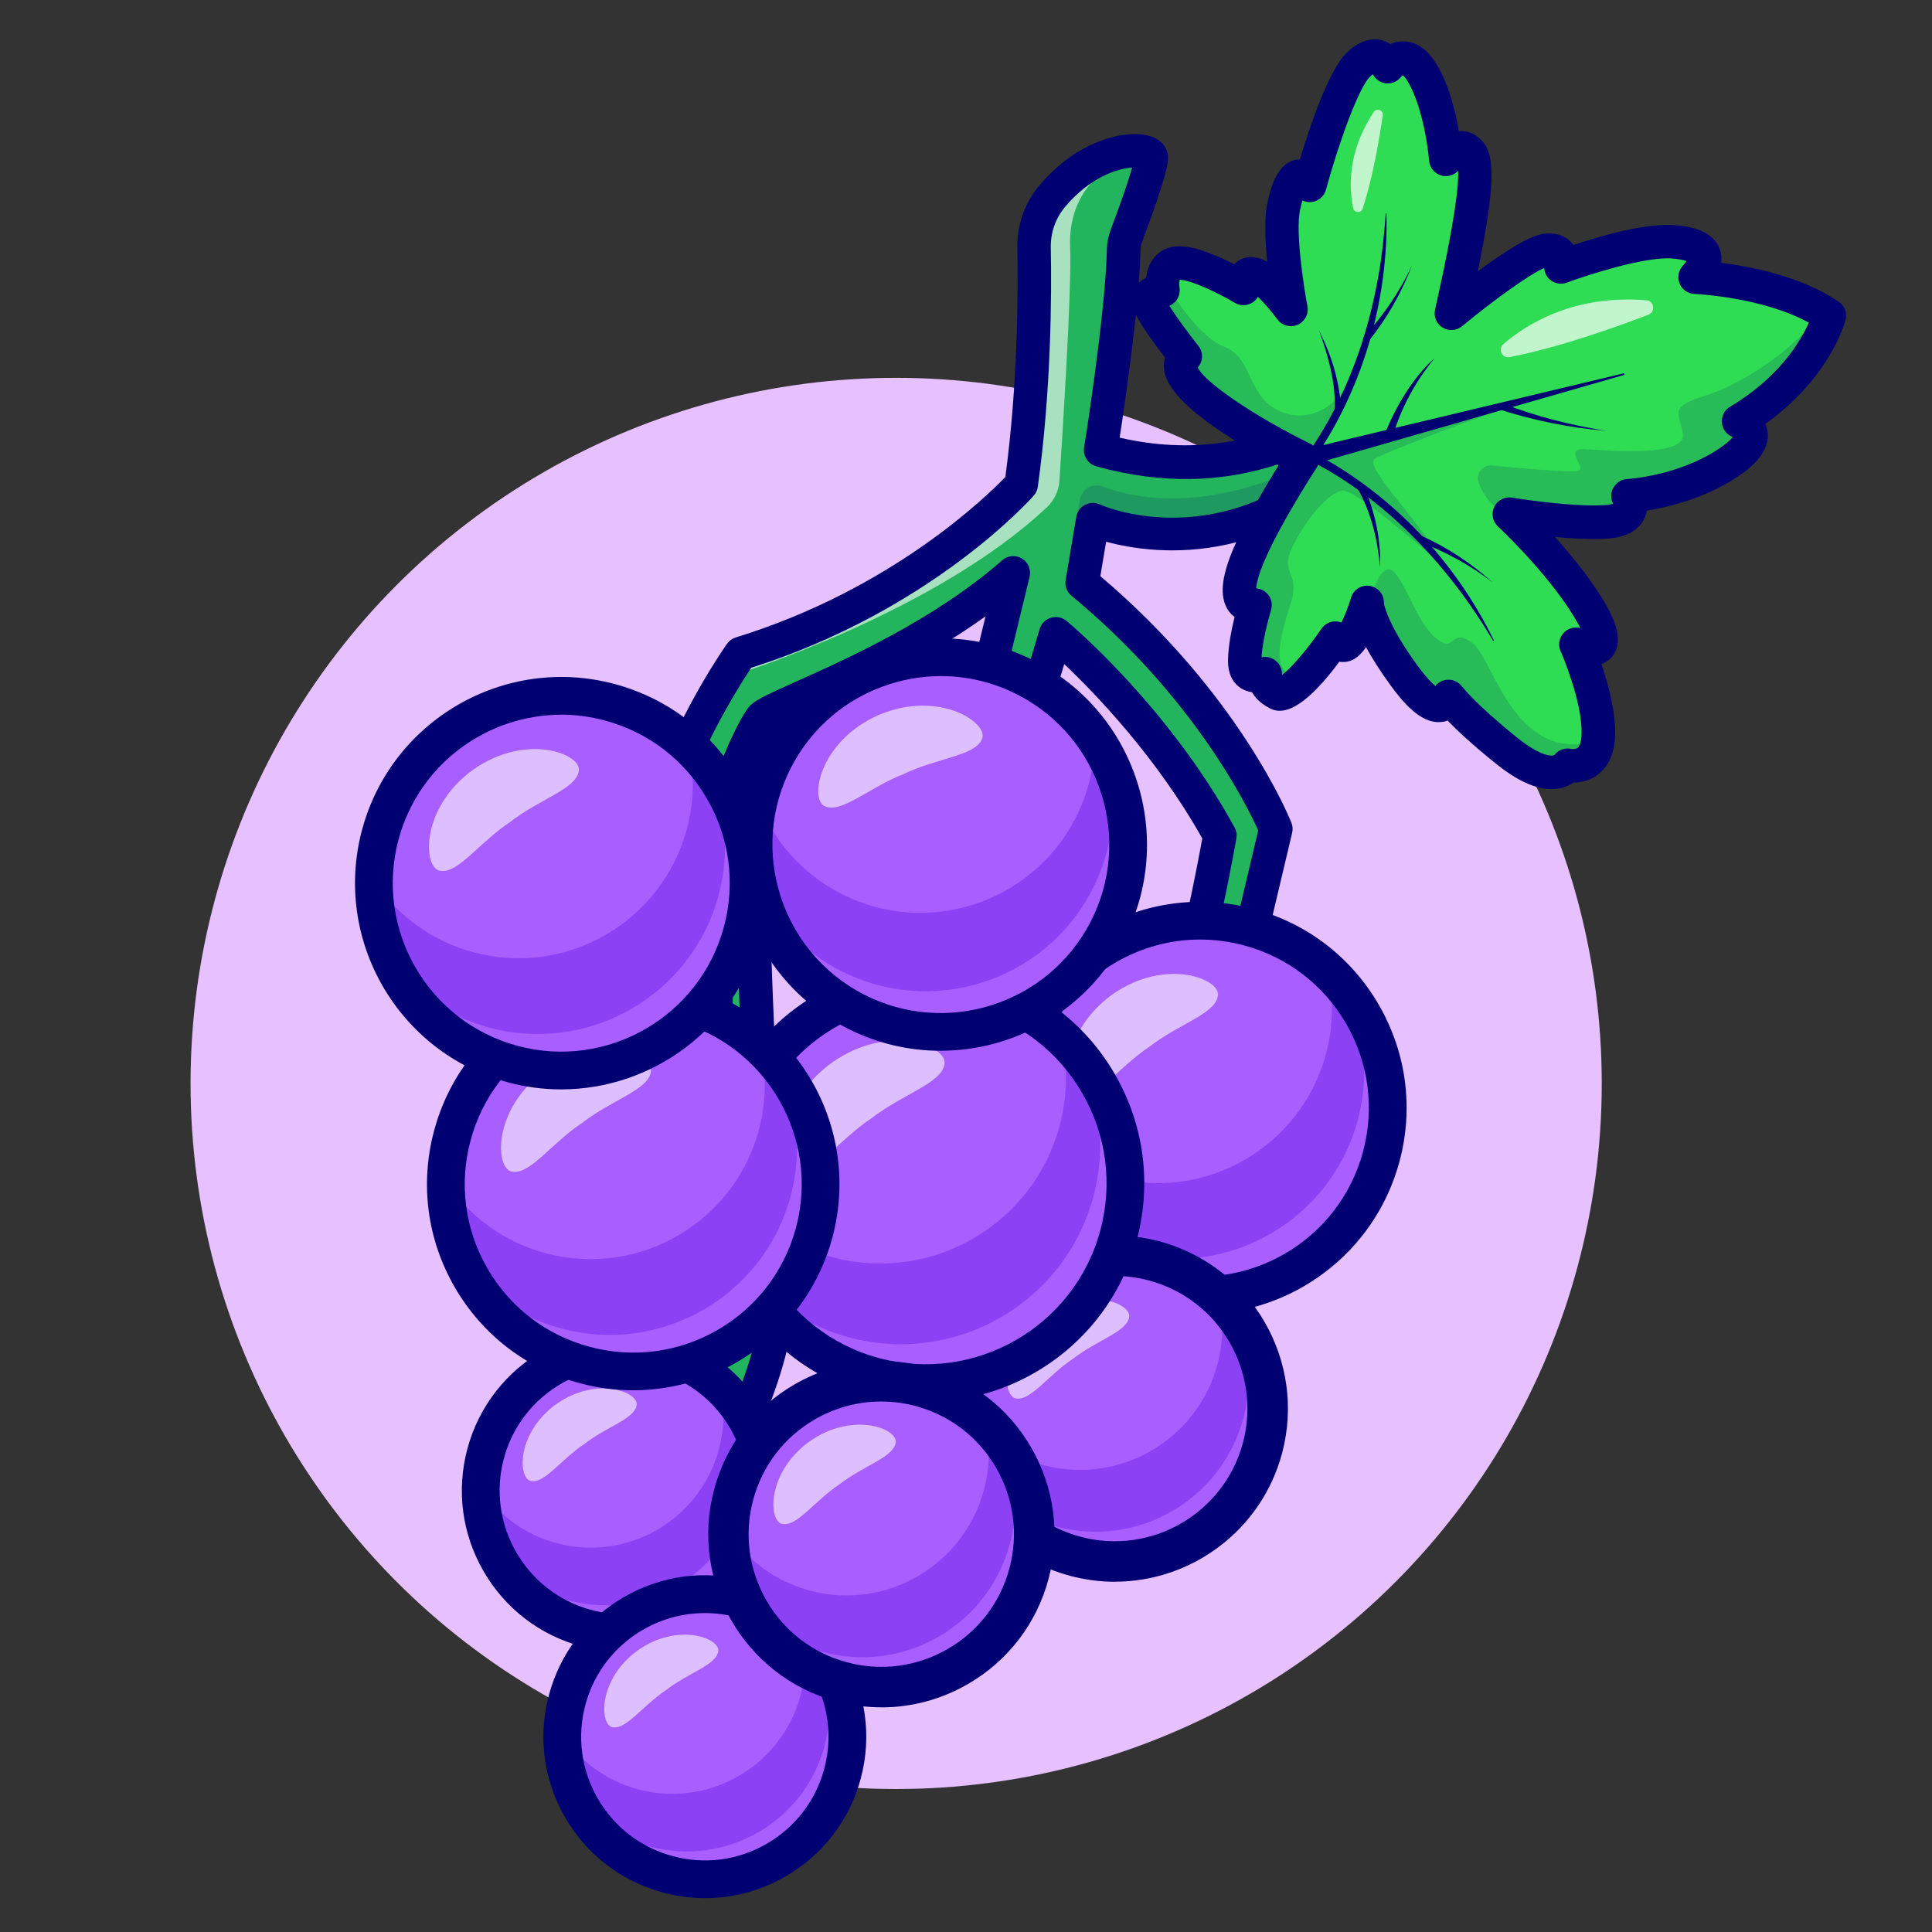 <?xml version="1.0" encoding="UTF-8"?><svg id="Layer_1" xmlns="http://www.w3.org/2000/svg" viewBox="0 0 512 512"><rect x="0" y="0" width="512" height="512" fill="#333333" stroke="none"/><defs><style>.cls-1{opacity:.7;}.cls-2{fill:#e7c0ff;}.cls-2,.cls-3,.cls-4,.cls-5,.cls-6,.cls-7,.cls-8{stroke-width:0px;}.cls-9{opacity:.6;}.cls-3{fill:#000072;}.cls-4{fill:#2fdd54;}.cls-10{opacity:.15;}.cls-5{fill:#a95fff;}.cls-6{fill:#8c42f4;}.cls-7{fill:#fff;}.cls-8{fill:#23b55e;}</style></defs><circle class="cls-2" cx="237.49" cy="287.12" r="186.99"/><path class="cls-8" d="M316.99,250.3c2.12-5.6,6.31-28.86,6.31-28.86-17.34-31.7-43.49-53.48-43.49-53.48l-11.77,39.3-12.33-3.72c4.26-15.89,12.84-51.71,12.84-51.71-26.3,23.09-63.94,35.05-66.69,38.41-2.74,3.36-8.94,18.01-9.24,22.03-.3,4.04,7.85,19.89,7.3,30.03-.55,10.14,2.73,76.61,5.74,97.09,3,20.5-16.87,54.36-16.87,54.36l-7.56-2.02,7.76-63.49s2.05-73.95-.39-83.49c-2.42-9.53-11.58-34.32-11.58-34.32,5.47-14.59,12.37-26.5,16.25-32.67,1.84-2.93,3.02-4.57,3.02-4.57,47.67-14.68,74.33-44.78,74.33-44.78,3.6-25.7,3.64-51.19,3.42-62.73-.11-4.93,1.56-9.77,4.72-13.58,4.86-5.85,10.2-9.14,14.81-10.78,6.43-2.28,11.4-1.32,11.5.37.18,2.69-4.66,15.75-6.54,20.73-.45,1.24-.72,2.5-.74,3.8-.36,17.5-6.08,53.08-6.08,53.08,43.48,12.2,70.02-14.6,70.02-14.6l4.89,7.34c-1.02,1.24-2.03,2.42-3.05,3.58-35.38,39.55-73.96,22.13-73.96,22.13l-.8,4.78-2.01,11.96c37.85,31.26,51.3,65.21,51.3,65.21l-7.79,32.95-13.32-2.33Z"/><g class="cls-9"><path class="cls-7" d="M277.36,134.5c-29.35,27.59-81.17,43.86-81.17,43.86,0,0-1.11-.23-2.9-.61,1.84-2.93,3.02-4.57,3.02-4.57,47.67-14.68,74.33-44.78,74.33-44.78,3.6-25.7,3.64-51.19,3.42-62.73-.11-4.93,1.56-9.77,4.72-13.58,4.86-5.85,10.2-9.14,14.81-10.78,1.22,1.11,1.67,2.2.43,2.95-3.94,2.42-10.98,8.95-10.42,21.39.46,10.37-2,49.04-2.84,61.73-.18,2.73-1.4,5.26-3.39,7.13Z"/></g><g class="cls-10"><path class="cls-3" d="M363.57,115.6c-35.38,39.55-73.96,22.13-73.96,22.13l-.8,4.78-4.02-2.5,1.44-7.75c.51-2.74,3.35-4.34,5.95-3.35,8.83,3.36,29.27,7.57,58.52-8.03,5.42-2.9,9.64-4.55,12.87-5.27Z"/></g><path class="cls-3" d="M188.79,398.18c-.38,0-.77-.05-1.15-.15l-7.56-2.03c-2.14-.57-3.53-2.63-3.26-4.83l7.74-63.28c.79-28.37,1.42-75.55-.24-82.05-2.35-9.21-11.37-33.65-11.46-33.9-.37-1-.37-2.1,0-3.1,8.19-21.85,19.36-37.6,19.84-38.26.57-.79,1.38-1.38,2.31-1.66,41.24-12.69,66.49-37.39,71.42-42.52,3.3-24.51,3.41-48.43,3.17-60.64-.12-6.05,1.93-11.91,5.75-16.51,10.29-12.37,23.51-15.12,29.6-13.12,2.71.89,4.42,2.87,4.57,5.29.07,1.17.23,3.9-6.82,22.56-.29.78-.45,1.56-.46,2.32-.29,14.3-4,39.81-5.52,49.68,38.26,8.86,61.62-14.17,61.86-14.41.94-.95,2.28-1.41,3.59-1.3,1.33.13,2.53.85,3.27,1.96l4.87,7.32c1.08,1.63.98,3.77-.26,5.28-30.1,36.76-64.02,32.24-76.92,28.73l-1.53,9.13c36.79,31.14,50.08,63.94,50.64,65.35.34.85.4,1.78.19,2.66l-7.81,32.97c-.54,2.29-2.78,3.78-5.09,3.35l-13.32-2.34c-1.3-.23-2.44-1.03-3.09-2.18-.66-1.15-.76-2.53-.3-3.77,1.5-3.96,4.46-19.25,5.8-26.52-12.11-21.61-28.43-38.49-36.59-46.22l-9.74,32.54c-.34,1.13-1.11,2.08-2.15,2.64-1.04.56-2.26.68-3.39.34l-12.33-3.72c-2.3-.69-3.63-3.09-3.01-5.41,2.6-9.72,6.89-27.17,9.77-39.06-16.62,12-34.93,20.2-46.7,25.47-4.03,1.81-8.19,3.67-9.35,4.46-2.35,3.18-7.86,16.3-8.08,19.33.04.93,1.34,4.65,2.28,7.36,2.41,6.93,5.4,15.55,5.03,22.58-.52,9.55,2.67,75.6,5.7,96.21,3.2,21.79-16.59,55.81-17.44,57.25-.81,1.38-2.29,2.2-3.83,2.2ZM186.11,388.41l.48.13c4.56-8.45,16.93-33.14,14.67-48.52-2.98-20.32-6.38-86.73-5.78-97.98.29-5.28-2.51-13.31-4.55-19.18-1.93-5.54-2.92-8.55-2.75-10.93.38-5.17,7.12-20.71,10.23-24.51,1.43-1.75,4.13-3.01,12.43-6.73,13.81-6.19,36.93-16.55,54.75-32.21,1.45-1.28,3.57-1.47,5.23-.47,1.66,1,2.48,2.96,2.03,4.84-.08.33-7.32,30.55-11.76,47.66l3.96,1.19,10.48-35.02c.43-1.43,1.54-2.55,2.98-2.98,1.43-.43,2.98-.12,4.13.84,1.09.91,27,22.68,44.54,54.76.49.89.66,1.92.47,2.92-.35,1.94-2.9,16.02-5.03,24.55l4.32.76,6.5-27.46c-2.82-6.29-17.04-35.4-49.48-62.19-1.22-1.01-1.82-2.6-1.55-4.16l2.81-16.74c.23-1.36,1.08-2.54,2.29-3.18,1.21-.65,2.67-.7,3.92-.13,1.5.67,36.76,15.72,69.62-21.97l-.24-.36c-9.35,7.27-34.25,22.34-70.32,12.22-2.18-.61-3.55-2.76-3.19-4.99.06-.35,5.68-35.46,6.03-52.46.04-1.78.38-3.56,1.04-5.28,2.93-7.75,4.79-13.3,5.66-16.42-3.74.23-11.14,2.44-17.86,10.52-2.46,2.96-3.77,6.74-3.7,10.66.25,12.7.12,37.83-3.44,63.43-.12.87-.49,1.68-1.08,2.33-1.11,1.25-27.48,30.59-74.85,45.6-2.61,3.89-10.9,16.83-17.34,33.48,2.07,5.67,9.02,24.86,11.15,33.21,2.52,9.85.72,77.07.51,84.7,0,.14-.01.28-.03.41l-7.3,59.65ZM205,193.36h0Z"/><circle class="cls-5" cx="318.11" cy="293.65" r="49.64"/><path class="cls-6" d="M359.82,296.84c-7.09,26.47-34.31,42.18-60.78,35.09-10.39-2.78-19.1-8.66-25.46-16.37-3.4-6.89-5.22-14.61-5.11-22.56,5.99,8.99,15.12,15.95,26.37,18.96,24.64,6.6,49.96-8.03,56.56-32.66,2-7.47,2.02-15.01.44-22.06,1.62,1.52,3.17,3.13,4.55,4.83.04.03.06.04.03.05,5.12,10.42,6.63,22.65,3.4,34.71Z"/><g class="cls-9"><path class="cls-7" d="M304.58,277.41c-8.1,5.37-13.71,13.59-18.36,12.96-4.76-.2-5.72-16.44,8.45-26.74,14.28-10.15,29.37-4.08,28.04.5-.88,4.61-10.46,7.31-18.13,13.28Z"/></g><path class="cls-3" d="M318.09,348.3c-4.67,0-9.41-.6-14.13-1.87-29.1-7.8-46.44-37.82-38.64-66.92,3.78-14.1,12.82-25.88,25.46-33.18,12.64-7.3,27.37-9.23,41.46-5.46,14.1,3.78,25.88,12.82,33.18,25.46,7.3,12.64,9.24,27.37,5.46,41.46h0c-6.53,24.38-28.67,40.51-52.79,40.51ZM318.03,248.99c-7.73,0-15.37,2.03-22.25,6-10.33,5.96-17.71,15.59-20.8,27.11-6.37,23.78,7.79,48.3,31.57,54.67,23.78,6.38,48.3-7.79,54.67-31.57h0c3.09-11.52,1.5-23.55-4.46-33.87-5.96-10.33-15.59-17.71-27.11-20.8-3.84-1.03-7.75-1.54-11.63-1.54Z"/><circle class="cls-5" cx="165.18" cy="395" r="37.77" transform="translate(-234.08 549.6) rotate(-88.47)"/><path class="cls-6" d="M196.91,397.42c-5.4,20.14-26.1,32.09-46.24,26.7-7.9-2.12-14.53-6.59-19.37-12.45-2.59-5.24-3.97-11.11-3.89-17.16,4.56,6.84,11.51,12.13,20.06,14.43,18.75,5.02,38.01-6.11,43.03-24.84,1.52-5.68,1.54-11.42.33-16.79,1.23,1.15,2.41,2.38,3.46,3.68.03.03.04.03.02.04,3.9,7.92,5.05,17.23,2.59,26.41Z"/><g class="cls-9"><path class="cls-7" d="M154.89,382.65c-6.16,4.08-10.43,10.34-13.97,9.86-3.62-.15-4.35-12.51,6.43-20.35,10.86-7.72,22.34-3.1,21.33.38-.67,3.51-7.96,5.56-13.79,10.11Z"/></g><path class="cls-3" d="M165.25,437.79c-3.72,0-7.45-.49-11.14-1.48-11.04-2.96-20.26-10.03-25.97-19.93-5.71-9.89-7.23-21.42-4.27-32.46,6.11-22.78,29.6-36.34,52.38-30.24,11.03,2.96,20.26,10.03,25.97,19.93,5.71,9.89,7.23,21.42,4.27,32.46h0c-2.96,11.03-10.03,20.26-19.93,25.97-6.59,3.81-13.9,5.75-21.32,5.75ZM165.19,362.23c-14.47,0-27.74,9.67-31.66,24.29-4.68,17.45,5.72,35.46,23.17,40.13,8.46,2.27,17.29,1.1,24.86-3.27,7.58-4.38,13-11.44,15.27-19.9h0c2.27-8.45,1.1-17.28-3.27-24.86-4.38-7.58-11.44-13-19.9-15.27-2.83-.76-5.67-1.12-8.47-1.12Z"/><circle class="cls-5" cx="186.79" cy="460.25" r="37.77" transform="translate(-115.1 65.81) rotate(-15.34)"/><path class="cls-6" d="M218.53,462.67c-5.4,20.14-26.1,32.09-46.24,26.7-7.9-2.12-14.53-6.59-19.37-12.45-2.59-5.24-3.97-11.11-3.89-17.16,4.56,6.84,11.51,12.13,20.06,14.43,18.75,5.02,38.01-6.11,43.03-24.84,1.52-5.68,1.54-11.42.33-16.79,1.23,1.15,2.41,2.38,3.46,3.68.03.03.04.03.02.04,3.9,7.92,5.05,17.23,2.59,26.41Z"/><g class="cls-9"><path class="cls-7" d="M176.51,447.9c-6.16,4.08-10.43,10.34-13.97,9.86-3.62-.15-4.35-12.51,6.43-20.35,10.86-7.72,22.34-3.1,21.33.38-.67,3.51-7.96,5.56-13.79,10.11Z"/></g><path class="cls-3" d="M186.86,503.03c-3.72,0-7.45-.49-11.14-1.48-11.03-2.96-20.26-10.03-25.97-19.93-5.71-9.89-7.23-21.42-4.27-32.45,2.96-11.04,10.03-20.26,19.93-25.97,9.89-5.71,21.41-7.24,32.46-4.27,22.78,6.1,36.34,29.6,30.24,52.38h0c-2.96,11.03-10.03,20.26-19.93,25.97-6.59,3.81-13.9,5.75-21.32,5.75ZM186.8,427.48c-14.47,0-27.74,9.67-31.66,24.29-2.27,8.45-1.1,17.28,3.27,24.86,4.38,7.58,11.44,13,19.9,15.27,8.45,2.27,17.29,1.11,24.86-3.27,7.58-4.38,13-11.44,15.27-19.9h0c4.68-17.45-5.72-35.46-23.17-40.13-2.83-.76-5.67-1.12-8.47-1.12ZM223.28,470.02h.03-.03Z"/><circle class="cls-5" cx="295.44" cy="373.3" r="40.51" transform="translate(-180.51 362.94) rotate(-50.39)"/><path class="cls-6" d="M329.48,375.9c-5.79,21.6-28,34.42-49.6,28.64-8.48-2.27-15.59-7.07-20.77-13.36-2.77-5.63-4.26-11.92-4.17-18.41,4.89,7.34,12.34,13.01,21.52,15.47,20.11,5.39,40.77-6.56,46.16-26.65,1.63-6.1,1.65-12.25.36-18,1.32,1.24,2.58,2.55,3.71,3.94.03.03.05.03.03.04,4.18,8.5,5.41,18.48,2.77,28.33Z"/><g class="cls-9"><path class="cls-7" d="M284.41,360.05c-6.61,4.38-11.19,11.09-14.98,10.57-3.89-.16-4.67-13.41,6.89-21.82,11.65-8.29,23.96-3.33,22.88.41-.71,3.76-8.53,5.97-14.79,10.84Z"/></g><path class="cls-3" d="M295.43,419.18c-3.92,0-7.9-.51-11.86-1.57-11.84-3.17-21.73-10.76-27.86-21.38-6.13-10.61-7.75-22.97-4.58-34.81,6.55-24.43,31.77-38.98,56.18-32.44,24.43,6.55,38.98,31.75,32.44,56.18h0c-5.49,20.47-24.07,34.01-44.32,34.01ZM295.38,338.14c-6.09,0-12.1,1.6-17.52,4.72-8.13,4.69-13.95,12.27-16.38,21.34-2.43,9.07-1.18,18.54,3.51,26.67,4.69,8.13,12.27,13.95,21.34,16.38,18.71,5.02,38.03-6.14,43.05-24.85h0c5.01-18.72-6.13-38.03-24.85-43.05-3.03-.81-6.1-1.21-9.15-1.21ZM334.57,383.78h.03-.03Z"/><circle class="cls-5" cx="245.35" cy="313.66" r="52.88" transform="translate(-103.3 121.24) rotate(-23.07)"/><path class="cls-6" d="M289.78,317.05c-7.56,28.2-36.55,44.94-64.75,37.38-11.07-2.97-20.35-9.23-27.12-17.44-3.62-7.34-5.56-15.56-5.45-24.03,6.38,9.58,16.11,16.99,28.09,20.2,26.25,7.03,53.22-8.56,60.25-34.79,2.13-7.96,2.15-15.99.46-23.5,1.72,1.61,3.37,3.33,4.85,5.15.04.04.06.04.03.06,5.46,11.09,7.07,24.12,3.62,36.98Z"/><g class="cls-9"><path class="cls-7" d="M230.94,296.36c-8.63,5.72-14.61,14.48-19.56,13.8-5.07-.22-6.1-17.51,9-28.49,15.21-10.82,31.28-4.34,29.87.54-.93,4.91-11.14,7.79-19.31,14.15Z"/></g><path class="cls-3" d="M245.33,371.54c-4.95,0-9.97-.64-14.97-1.98-30.83-8.26-49.19-40.06-40.93-70.89,8.26-30.83,40.07-49.19,70.89-40.93,14.93,4,27.42,13.58,35.15,26.97,7.73,13.39,9.78,28.99,5.78,43.92-6.92,25.83-30.37,42.91-55.92,42.91ZM245.36,265.77c-21.14,0-40.53,14.13-46.26,35.5-6.83,25.5,8.35,51.81,33.86,58.64,25.5,6.83,51.81-8.35,58.64-33.86h0c3.31-12.35,1.61-25.26-4.78-36.33-6.39-11.08-16.72-19-29.07-22.31-4.13-1.11-8.29-1.64-12.38-1.64Z"/><circle class="cls-5" cx="167.82" cy="313.8" r="49.64" transform="translate(-172.73 210.58) rotate(-45)"/><path class="cls-6" d="M209.53,316.98c-7.09,26.47-34.31,42.18-60.78,35.09-10.39-2.78-19.1-8.66-25.46-16.37-3.4-6.89-5.22-14.61-5.11-22.56,5.99,8.99,15.12,15.95,26.37,18.96,24.64,6.6,49.96-8.03,56.56-32.66,2-7.47,2.02-15.01.44-22.06,1.62,1.52,3.17,3.13,4.55,4.83.04.03.06.04.03.05,5.12,10.42,6.63,22.65,3.4,34.71Z"/><g class="cls-9"><path class="cls-7" d="M154.3,297.56c-8.1,5.37-13.71,13.59-18.36,12.96-4.76-.2-5.72-16.44,8.45-26.74,14.28-10.15,29.37-4.08,28.04.5-.88,4.61-10.46,7.31-18.13,13.28Z"/></g><path class="cls-3" d="M167.81,368.44c-4.67,0-9.41-.6-14.13-1.87-14.1-3.78-25.88-12.82-33.18-25.46-7.3-12.64-9.24-27.36-5.46-41.46,3.78-14.1,12.82-25.88,25.46-33.18,12.64-7.3,27.37-9.23,41.46-5.46,29.1,7.8,46.44,37.82,38.64,66.92h0c-6.53,24.38-28.67,40.51-52.79,40.51ZM167.75,269.14c-7.74,0-15.37,2.03-22.25,6-10.33,5.96-17.71,15.59-20.8,27.11-3.09,11.52-1.5,23.55,4.46,33.87,5.96,10.33,15.59,17.71,27.11,20.8,11.51,3.08,23.55,1.5,33.87-4.46,10.33-5.96,17.71-15.59,20.8-27.11,6.37-23.78-7.79-48.3-31.57-54.67-3.85-1.03-7.75-1.54-11.63-1.54ZM215.77,326.65h.03-.03Z"/><circle class="cls-5" cx="148.73" cy="234.05" r="49.64" transform="translate(-90.25 374.72) rotate(-88.05)"/><path class="cls-6" d="M190.44,237.24c-7.09,26.47-34.31,42.18-60.78,35.09-10.39-2.78-19.1-8.66-25.46-16.37-3.4-6.89-5.22-14.61-5.11-22.56,5.99,8.99,15.12,15.95,26.37,18.96,24.64,6.6,49.96-8.03,56.56-32.66,2-7.47,2.02-15.01.44-22.06,1.62,1.52,3.17,3.13,4.55,4.83.04.03.06.04.03.05,5.12,10.42,6.63,22.65,3.4,34.71Z"/><g class="cls-9"><path class="cls-7" d="M135.21,217.82c-8.1,5.37-13.71,13.59-18.36,12.96-4.76-.2-5.72-16.44,8.45-26.74,14.28-10.15,29.37-4.08,28.04.5-.88,4.61-10.46,7.31-18.13,13.28Z"/></g><path class="cls-3" d="M148.72,288.7c-4.67,0-9.41-.6-14.13-1.87-29.1-7.8-46.44-37.82-38.64-66.92,7.8-29.1,37.82-46.44,66.92-38.64,14.1,3.78,25.88,12.82,33.18,25.46,7.3,12.64,9.24,27.36,5.46,41.46-6.53,24.38-28.67,40.51-52.79,40.51ZM148.74,189.41c-19.71,0-37.79,13.17-43.13,33.09-6.37,23.78,7.79,48.3,31.57,54.67,23.78,6.38,48.3-7.79,54.67-31.57h0c3.09-11.52,1.5-23.55-4.46-33.87-5.96-10.33-15.59-17.71-27.11-20.8-3.85-1.03-7.73-1.53-11.54-1.53Z"/><circle class="cls-5" cx="233.56" cy="406.57" r="40.51" transform="translate(-228.57 327.32) rotate(-50.39)"/><path class="cls-6" d="M267.6,409.17c-5.79,21.6-28,34.42-49.6,28.64-8.48-2.27-15.59-7.07-20.77-13.36-2.77-5.63-4.26-11.92-4.17-18.41,4.89,7.34,12.34,13.01,21.52,15.47,20.11,5.39,40.77-6.56,46.16-26.65,1.63-6.1,1.65-12.25.36-18,1.32,1.24,2.58,2.55,3.71,3.94.03.03.05.03.03.04,4.18,8.5,5.41,18.48,2.77,28.33Z"/><g class="cls-9"><path class="cls-7" d="M222.53,393.32c-6.61,4.38-11.19,11.09-14.98,10.57-3.89-.16-4.67-13.41,6.89-21.82,11.65-8.29,23.96-3.33,22.88.41-.71,3.76-8.53,5.97-14.79,10.84Z"/></g><path class="cls-3" d="M233.64,452.46c-3.99,0-8-.52-11.95-1.58-24.43-6.54-38.98-31.75-32.44-56.18,3.17-11.84,10.76-21.73,21.38-27.86,10.61-6.13,22.98-7.75,34.81-4.58,11.84,3.17,21.73,10.76,27.85,21.37,6.13,10.61,7.75,22.97,4.58,34.81h0c-3.17,11.84-10.76,21.73-21.38,27.86-7.07,4.08-14.91,6.17-22.86,6.17ZM233.5,371.41c-6.09,0-12.1,1.6-17.52,4.72-8.13,4.69-13.95,12.27-16.38,21.34-2.43,9.07-1.18,18.54,3.51,26.67,4.69,8.13,12.27,13.95,21.34,16.38,9.07,2.43,18.54,1.18,26.67-3.51,8.13-4.69,13.95-12.27,16.38-21.34,2.43-9.07,1.18-18.54-3.51-26.67-4.69-8.13-12.27-13.95-21.34-16.38-3.03-.81-6.1-1.21-9.16-1.21ZM272.69,417.05h.03-.03Z"/><circle class="cls-5" cx="249.34" cy="223.83" r="49.64" transform="translate(-80.08 162.55) rotate(-31.38)"/><path class="cls-6" d="M289.39,235.9c-12.61,24.33-42.57,33.83-66.9,21.22-9.55-4.95-16.79-12.56-21.35-21.45-1.84-7.46-1.96-15.39-.15-23.13,3.92,10.07,11.34,18.82,21.68,24.18,22.65,11.74,50.52,2.89,62.26-19.74,3.56-6.87,5.2-14.23,5.16-21.45,1.26,1.83,2.42,3.73,3.41,5.7.03.04.05.05.02.06,2.77,11.27,1.61,23.54-4.13,34.63Z"/><g class="cls-9"><path class="cls-7" d="M239.62,205.07c-9.07,3.5-16.31,10.33-20.72,8.71-4.61-1.22-2.06-17.28,13.99-24.31,16.12-6.85,29.56,2.33,27.28,6.51-1.84,4.31-11.78,4.89-20.56,9.08Z"/></g><path class="cls-3" d="M249.24,278.47c-8.46,0-17.04-1.97-25.06-6.13-26.75-13.87-37.23-46.91-23.36-73.66,6.72-12.96,18.08-22.52,31.99-26.94,13.91-4.41,28.71-3.14,41.67,3.57,26.75,13.87,37.23,46.91,23.36,73.66h0c-9.71,18.73-28.83,29.49-48.6,29.49ZM249.39,179.17c-4.54,0-9.1.7-13.55,2.11-11.37,3.61-20.65,11.42-26.14,22.01-11.33,21.85-2.77,48.85,19.09,60.18,21.85,11.33,48.85,2.76,60.18-19.09h0c11.33-21.85,2.77-48.85-19.09-60.18-6.44-3.34-13.44-5.03-20.5-5.03ZM293.41,246.68h.03-.03Z"/><path class="cls-4" d="M457.89,122.72c-11.98,7.97-26.49,8.71-26.49,8.71,0,0,3.78,6.42-6.22,6.91-10,.49-25.17-2.07-25.17-2.07,0,0,.55.52,1.48,1.43h.04c3.7,3.63,13.34,13.43,19.38,23.36,7.61,12.48.7,11.81-3.25,9.71,0,0,6.27,14.13,5.94,24.02-.03.54-.06,1.07-.14,1.55-1.03,8.14-8.01,6.46-8.01,6.46,0,0-3.74,6.15-16.14-3.84-12.41-10-15.4-14.41-15.4-14.41,0,0-1.87,8.1-11.85-5.59-5.78-7.97-8.13-13.2-9.08-16.19-.66-2.16-.63-3.14-.63-3.14,0,0-5.05,16.94-8.43,9.48,0,0-3.53,5.18-7.35,9.4-3.07,3.39-6.34,6.15-8.19,5.17-4.17-2.2-3.06-5.17-3.06-5.17,0,0-5.56,2.65-5.45-3.53.12-6.2,2.76-14.61,2.76-14.61,0,0-6.34,1.75-3.38-8.61,2.96-10.37,15.97-30.23,15.97-30.23,0,0-.43-.21-1.2-.6-6.61-3.33-37.77-19.69-29.89-26.51,0,0-10.76-13.51-9.88-15.44.91-1.92,3.95-2.05,3.95-2.05,0,0-1.27-7.29,4.45-7.23,5.71.06,16.92,6.74,16.92,6.74,0,0-.76-4.62,2.82-3.73,3.46.83,9.36,8.77,9.74,9.26-.1-.58-3.58-19.27-1.96-27.12,1.68-7.97,4.43-10.59,6.96-5.73,0,0,7.22-26.69,12.91-32.02,5.66-5.34,7.74.56,7.74.56,0,0,3.45-4.71,7.43-.59,3.98,4.13,7.04,15.19,7.95,25.19,0,0,3.47-5.83,6.66-1.48,3.18,4.37-1.92,27.88-5.18,42.26,0,0,19.36-16.02,24.94-16.65,5.58-.64,4.09,4.39,4.09,4.39,0,0,19.84-7.41,29.65-6.69,9.79.71,10.01,4.8,5.9,9.4,0,0,19.82.75,33.4,8.79.75.45,1.46.9,2.16,1.38,0,0-4.15,16.17-24.07,27.99,0,0,9.16,3.1-2.85,11.06Z"/><g class="cls-1"><path class="cls-7" d="M398.4,91.2c6.1-5.27,18.64-13.18,37.88-11.63,2.09.17,2.54,3.07.58,3.82-8.56,3.3-23.62,8.68-36.82,11.26-1.99.39-3.16-2.13-1.63-3.45Z"/></g><g class="cls-1"><path class="cls-7" d="M358.6,55.14c-1.08-5.19-1.6-14.92,5.46-25.47.77-1.15,2.57-.47,2.38.89-.85,5.97-2.58,16.34-5.33,24.74-.41,1.27-2.24,1.14-2.51-.17Z"/></g><g class="cls-10"><path class="cls-3" d="M308.21,73.83s8.31,15.06,16.25,18.07c7.94,3.02,5.76,13.7,15.44,17.35,9.68,3.66,16.03-5.44,16.03-5.44l-8.12,17.5-26.34-13.93s-7.55-5.25-7.25-6.88c.3-1.63-1.82-11.57-1.82-11.57l-6.07-8.11,1.88-7Z"/></g><g class="cls-10"><path class="cls-3" d="M342.31,145.4c-3.12,6.83,2.39,6.12-.23,14.43-2.6,8.16-6.84,21.93,4.5,18.67-3.07,3.39-6.34,6.15-8.19,5.17-4.17-2.2-3.06-5.17-3.06-5.17,0,0-5.56,2.65-5.45-3.53.12-6.2,2.76-14.61,2.76-14.61,0,0-6.34,1.75-3.38-8.61,2.96-10.37,15.97-30.23,15.97-30.23,0,0-.43-.21-1.2-.6l61.12-15.14c-1.14.41-37.84,13.72-40.83,15.86-3.05,2.2,13.26,17.59,19.28,29.46,0,0-23.86-21.53-27.81-21.07-3.94.44-10.37,8.56-13.48,15.37Z"/></g><g class="cls-10"><path class="cls-3" d="M415.44,202.8s-3.74,6.15-16.14-3.84c-12.41-10-15.4-14.41-15.4-14.41,0,0-1.87,8.1-11.85-5.59-5.78-7.97-8.13-13.2-9.08-16.19.05-1.48.2-2.8.47-3.9,0,0,1.28-7.6,4.52-8.02,3.26-.41,7.03,13.71,12.45,18.18,5.41,4.44,3.69-2.85,9.58,1.19,5.89,4.04,10.75,31.73,32.56,26.35.3-.08.59-.14.89-.22-1.03,8.14-8.01,6.46-8.01,6.46Z"/></g><g class="cls-10"><path class="cls-3" d="M457.89,122.72c-11.98,7.97-26.49,8.71-26.49,8.71,0,0,3.78,6.42-6.22,6.91-10,.49-25.17-2.07-25.17-2.07,0,0,.55.52,1.48,1.43-1.33-.53-7.37-3.25-9.66-9.87-.8-2.32,1.08-4.7,3.52-4.47,7.26.69,21.11,1.93,22.89,1.43,2.44-.68-4.32-6.13,1.94-5.76,6.27.37,27.3,2.21,25.78-4.34-1.53-6.58-3.21-6.82,7.04-10.22,8.81-2.93,23.64-12.32,29.65-22.2.75.45,1.46.9,2.16,1.38,0,0-4.15,16.17-24.07,27.99,0,0,9.16,3.1-2.85,11.06Z"/></g><path class="cls-3" d="M344.67,119.38l85.58-20.43c.25-.07.39.35.11.42,0,0-84.56,24.3-84.56,24.3-2.84.8-4.04-3.58-1.13-4.3h0Z"/><path class="cls-3" d="M398.1,106.87c8.77,3.44,18.3,5.86,27.54,7.28-9.54-.74-18.97-2.69-28.17-5.6-1.17-.36-.5-2.18.63-1.68h0Z"/><path class="cls-3" d="M366.9,115.24c2.93-7.49,7.64-15.35,13.32-20.36-5.09,6.11-9.03,13.4-11.19,20.99-.35,1.51-2.66.84-2.13-.63h0Z"/><path class="cls-3" d="M346.53,120.29c12.97-18.56,19.31-41.2,20.69-63.67,0-.13.22-.14.22,0,.47,22.89-6.16,46.08-19.15,65.02-.85,1.2-2.72-.2-1.76-1.35h0Z"/><path class="cls-3" d="M361.66,88.94c5.07-5.4,9.29-11.77,12.5-18.49-2.75,7.07-6.45,13.71-11.23,19.66-.74.92-2.13-.35-1.27-1.17h0Z"/><path class="cls-3" d="M353.67,109.01c.5-7.17-1.79-15-4.1-21.4,3.35,6.7,5.62,13.91,5.82,21.5,0,.48-.38.87-.85.88-.52.01-.94-.46-.87-.98h0Z"/><path class="cls-3" d="M349.18,120.56c20.2,10.92,36.68,28.54,46.7,49.13.06.12-.13.23-.2.1-11.48-19.36-27.45-36.62-47.45-47.22-1.36-.58-.37-2.71.95-2.01h0Z"/><path class="cls-3" d="M376.58,141.94c6.97,3.11,13.29,7.34,18.96,12.37-2.99-2.28-6.13-4.34-9.41-6.14-3.28-1.8-6.71-3.41-10.18-4.62-1.1-.37-.43-2.09.63-1.61h0Z"/><path class="cls-3" d="M361.2,128.47c3.16,6.72,4.85,14.8,4.5,21.8-.57-7.23-2.4-14.66-5.99-20.92-.68-.99.96-1.96,1.49-.87h0Z"/><path class="cls-3" d="M411.21,209.13c-4.25,0-9.18-2.25-14.71-6.7-6.42-5.17-10.44-8.94-12.88-11.47-.3.11-.62.2-.96.27-5.53,1.13-10.48-4.57-14.18-9.66-2.85-3.92-4.94-7.26-6.47-10.07-2.56,3.71-4.77,3.86-5.74,3.93-.33.03-.8.02-1.34-.07-11.72,15.88-16.86,13.17-18.63,12.23-2.25-1.19-3.66-2.66-4.49-4.15-.98-.13-2-.45-2.97-1.07-1.6-1.03-3.48-3.16-3.4-7.49.07-3.78.95-8.18,1.74-11.38-.29-.21-.57-.45-.84-.73-3.76-3.79-1.94-10.15-1.35-12.24,2.28-7.97,9.79-20.68,13.87-27.24-11.23-5.83-29.23-16.45-30.36-25.23-.15-1.15-.05-2.26.26-3.29-10.44-13.49-9.47-15.6-8.52-17.65.81-1.76,2.16-2.85,3.51-3.53.21-1.76.79-3.76,2.19-5.42,1.15-1.35,3.3-3.03,6.76-2.91,4.25.04,10.16,2.6,14.35,4.74.07-.07.14-.14.22-.21.93-.86,2.98-2.19,6.18-1.4.78.19,1.58.54,2.39,1.01-.56-5.52-.82-11.5,0-15.45.97-4.68,2.85-10.98,7.89-11.67.23-.03.49-.05.77-.05,2.64-8.78,7.68-23.82,12.51-28.37,3.8-3.58,7.05-3.73,9.12-3.23.87.21,1.65.57,2.33,1.02.83-.36,1.76-.61,2.8-.69,1.82-.12,4.52.3,7.16,3.04,4.12,4.27,6.8,12.8,8.22,20.75.1,0,.2-.01.3-.02,1.47-.05,4.2.3,6.49,3.44,2.86,3.94,2.48,12.9-1.8,33.74,6.38-4.75,13.6-9.5,17.46-9.95,4.09-.47,6.36,1.1,7.53,2.5.13.15.24.3.35.45,6.82-2.26,19.03-5.84,26.69-5.25,2.43.18,9.83.72,12.01,6.11.41,1.01.68,2.32.46,3.87,7.99,1.01,21.43,3.63,31.19,10.35,1.53,1.06,2.25,2.96,1.78,4.76-.17.67-4.12,15.4-21.27,27.58.3.65.51,1.36.61,2.13.79,6.05-5.9,10.49-8.09,11.96-8.6,5.72-18.28,7.99-23.92,8.88-.13.83-.4,1.68-.84,2.49-1.66,3.06-5.09,4.74-10.21,4.99-4.08.2-8.91-.07-13.29-.48,4.16,4.62,8.97,10.47,12.61,16.44,1.82,2.99,6.66,10.92,2.26,15.57-.75.79-1.62,1.33-2.56,1.66,1.81,5.33,3.83,12.77,3.62,18.96-.19,5.83-2.58,8.84-4.54,10.33-2.21,1.68-4.65,2.1-6.45,2.12-1.03.71-2.33,1.3-3.89,1.57-.63.11-1.27.16-1.93.16ZM411.66,200.49s0,0,0,0c0,0,0,0,0,0ZM411.67,200.48s0,0,0,0c0,0,0,0,0,0ZM411.67,200.47s0,0,0,0t0,0ZM387.58,182.05s3.09,4.25,14.5,13.45c6.21,5,9.23,4.93,9.82,4.62,1.06-1.4,2.84-2.05,4.58-1.64.14.03,1.12.11,1.63-.31.58-.46.96-1.79,1.02-3.54.29-8.75-5.5-21.95-5.56-22.08-.77-1.73-.35-3.77,1.04-5.06,1.15-1.06,2.74-1.43,4.2-1.03-.4-.83-.95-1.85-1.72-3.1-7.19-11.79-19.99-23.72-20.12-23.84-1.44-1.34-1.83-3.46-.97-5.22.87-1.76,2.79-2.73,4.73-2.42.15.02,14.79,2.46,24.2,2.01,1.3-.06,2.09-.24,2.54-.39-.66-1.33-.64-2.97.1-4.26.76-1.31,2.09-2.21,3.59-2.28.13,0,13.49-.8,24.25-7.96,2.23-1.48,3.3-2.55,3.8-3.17h0c-1.59-.61-2.74-2.09-2.89-3.79-.15-1.7.65-3.35,2.12-4.22,13.15-7.81,18.8-17.51,20.92-22.31-12.39-6.82-30.12-7.6-30.31-7.61-1.72-.07-3.25-1.12-3.92-2.7-.67-1.58-.37-3.41.77-4.69.49-.55.81-.99,1.02-1.33-.68-.24-1.9-.53-3.94-.68-7.21-.51-22.5,4.45-27.77,6.41-1.58.59-3.36.23-4.59-.92-.84-.78-1.33-1.84-1.4-2.95-3.76,1.54-13.81,8.83-21.75,15.41-1.47,1.21-3.54,1.36-5.16.37s-2.43-2.91-2.01-4.76c5.11-22.7,6.3-32.65,6.12-36.8-1.08,1.15-2.7,1.67-4.27,1.3-1.86-.44-3.24-2-3.42-3.9-.99-10.74-4.2-19.87-6.73-22.5-.1-.1-.18-.17-.25-.23-.18.14-.37.33-.38.35-.97,1.33-2.59,2.02-4.24,1.78-1.43-.21-2.66-1.1-3.31-2.37-.21.15-.46.36-.76.64-2.94,2.76-8.34,17.7-11.67,29.95-.48,1.77-2,3.06-3.82,3.26-.84.1-1.68-.06-2.41-.42-.21.7-.44,1.57-.66,2.64-1.21,5.82,1.02,20.32,1.98,25.42.38,2.04-.69,4.07-2.6,4.9-1.91.82-4.13.23-5.36-1.45-1.62-2.2-3.6-4.46-5.16-5.96-.34.58-.8,1.08-1.37,1.46-1.42.94-3.26,1.02-4.72.14-4.21-2.51-11.52-6.06-14.65-6.12-.13.54-.14,1.53-.05,2.01.22,1.26-.11,2.56-.91,3.55-.47.59-1.09,1.05-1.78,1.33,1.76,2.79,4.9,7.09,7.7,10.62,1.36,1.71,1.26,4.13-.16,5.72,1.69,3.86,15.12,13.01,29.73,20.16,1.15.56,1.99,1.59,2.33,2.82.34,1.23.13,2.55-.57,3.61-.13.19-12.68,19.42-15.42,29.01-.39,1.36-.54,2.31-.59,2.95,1.08.07,2.11.54,2.89,1.34,1.13,1.17,1.53,2.86,1.05,4.42-.02.07-2.21,7.11-2.52,12.5,1.42-.29,2.93.1,4,1.12,1,.95,1.51,2.28,1.4,3.6,2.38-1.76,6.86-6.96,10.48-12.29.9-1.33,2.44-2.06,4.06-1.93.43.04.85.14,1.24.29.86-1.75,1.85-4.26,2.55-6.6.64-2.15,2.79-3.47,4.99-3.11,2.21.37,3.8,2.33,3.71,4.57,0,0,0,0,0,0,.02,0,.56,5.09,8.88,16.53,2.26,3.1,3.81,4.66,4.76,5.43.65-.82,1.59-1.39,2.66-1.59,1.74-.33,3.51.41,4.5,1.88h0ZM411.96,200.09h0ZM379.57,183.53s0,.01,0,.02c0,0,0-.01,0-.02ZM339.5,180.05s0,0,0,0c0,0,0,0,0,0ZM332.97,156.99h.03-.03Z"/></svg>
